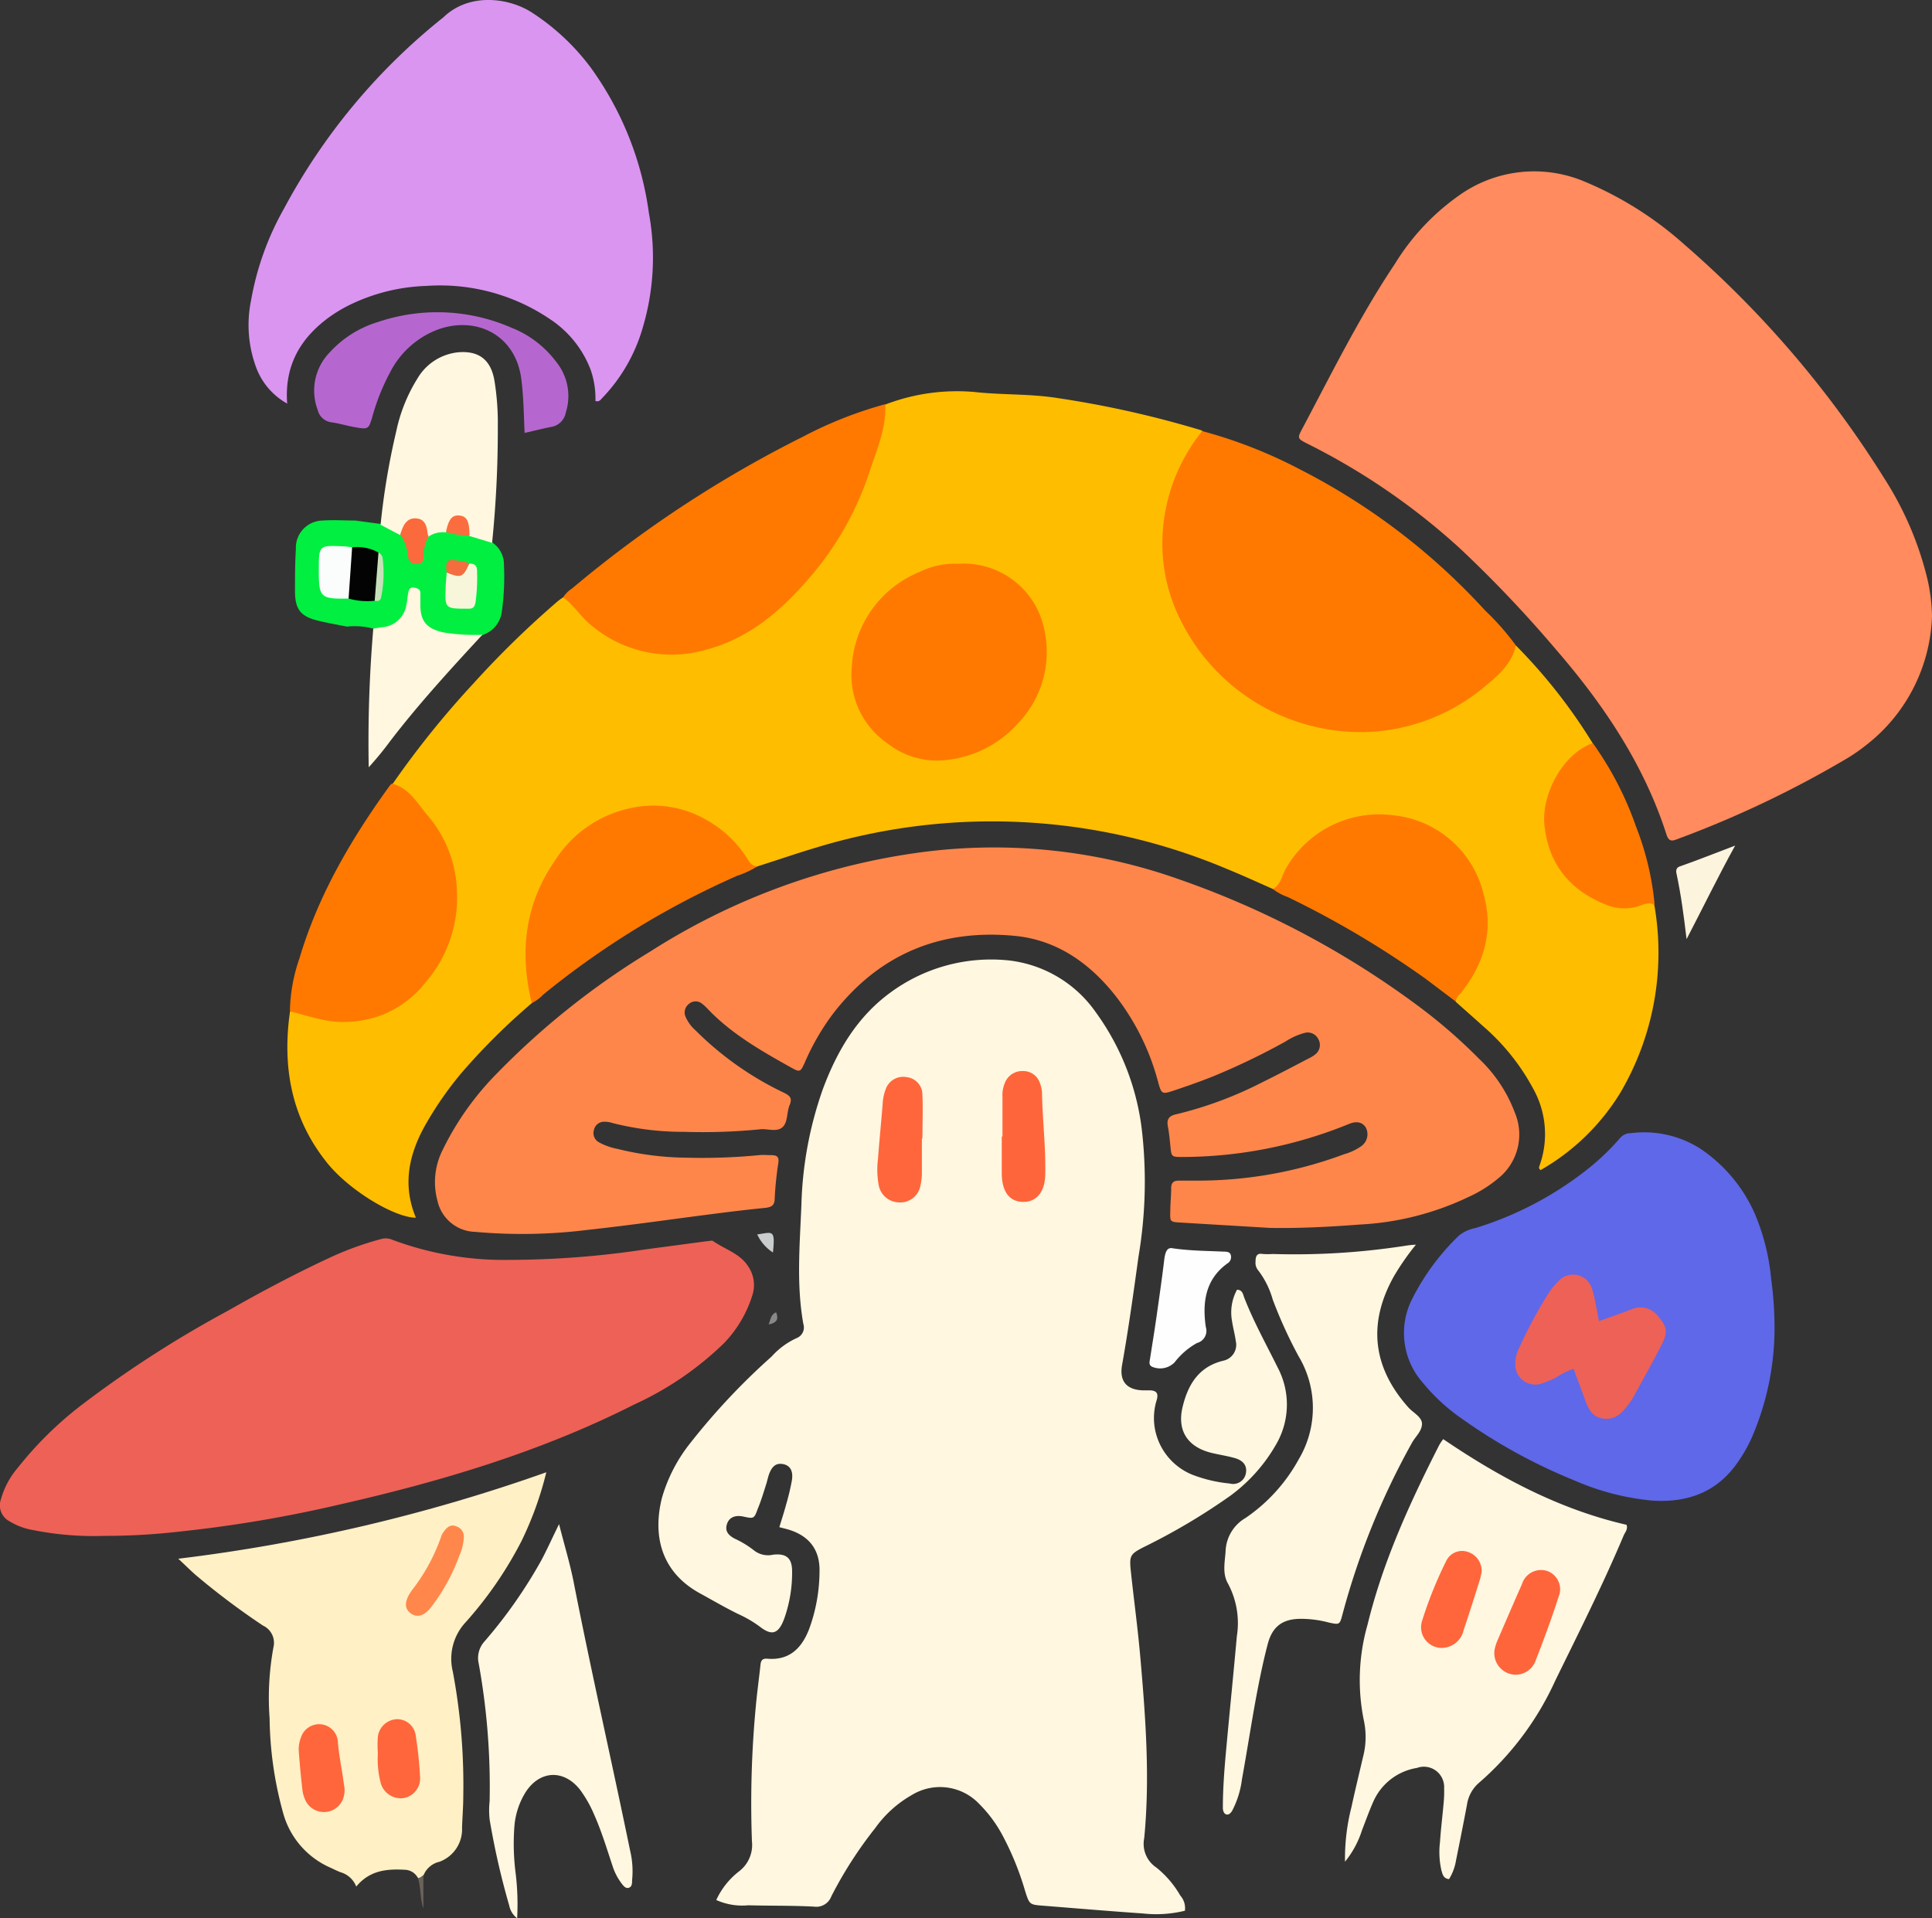 <svg xmlns="http://www.w3.org/2000/svg" viewBox="0 0 219.86 218.31"><rect x="0" y="0" width="219.86" height="218.31" fill="#333333" stroke="none"/><defs><style>.cls-1{fill:#00ef40;}.cls-2{fill:#fff7e0;}.cls-3{fill:#ffbd00;}.cls-4{fill:#ff8b5e;}.cls-5{fill:#ff864b;}.cls-6{fill:#ee6156;}.cls-7{fill:#da95f0;}.cls-8{fill:#5f68e8;}.cls-9{fill:#ff7900;}.cls-10{fill:#fff0c5;}.cls-11{fill:#b567cf;}.cls-12{fill:#fefefe;}.cls-13{fill:#fcf4dd;}.cls-14{fill:#cacdcd;}.cls-15{fill:#6a625b;}.cls-16{fill:#878989;}.cls-17{fill:#fafdfb;}.cls-18{fill:#020302;}.cls-19{fill:#f8f6da;}.cls-20{fill:#fb6a3c;}.cls-21{fill:#fb6d3f;}.cls-22{fill:#c6e1b9;}.cls-23{fill:#f36d3f;}.cls-24{fill:#ff653a;}.cls-25{fill:#ff663b;}.cls-26{fill:#ff874c;}.cls-27{fill:#ff653b;}</style></defs><g id="Layer_2" data-name="Layer 2"><g id="图层_1" data-name="图层 1"><path class="cls-1" d="M42.48,71.54a8.24,8.24,0,0,0-3-.23c-1.1-.22-2.22-.41-3.31-.68-1.94-.47-2.59-1.28-2.6-3.3,0-1.61,0-3.22.1-4.84a3.1,3.1,0,0,1,3.05-3.25c1.23-.09,2.47,0,3.7,0l3,.4a3,3,0,0,1,2.51,1.16,5.82,5.82,0,0,1,1,2.17c.09.25.21.54.53.52s.4-.31.43-.57a3.47,3.47,0,0,1,1-2.29,2.9,2.9,0,0,1,2-.43,23.51,23.51,0,0,0,2.52.36c1,.27,2,.3,2.68,1.23a3,3,0,0,1,1.26,2.51,28.94,28.94,0,0,1-.27,5.5,3.23,3.23,0,0,1-2.12,2.45c-2.05.93-4,.43-5.93-.41a2.74,2.74,0,0,1-1.45-2.38c-.06-.55.09-1.17-.36-1.7C45.22,71.65,44.83,72,42.48,71.54Z"/><path class="cls-2" d="M81.51,216.23a8.73,8.73,0,0,1,2.63-3.29,3.77,3.77,0,0,0,1.43-3.4A117.29,117.29,0,0,1,86,194.31c.14-1.61.37-3.22.54-4.83.05-.52.22-.76.8-.71,2.52.21,3.91-1.23,4.74-3.38a19.25,19.25,0,0,0,1.18-6.5c.08-2.62-1.29-4.24-3.83-4.9l-.74-.19c.27-.9.55-1.75.78-2.61a26.8,26.8,0,0,0,.64-2.68c.19-1.1-.19-1.74-1-1.89s-1.28.26-1.62,1.23c-.1.31-.17.63-.26.94-.32,1-.61,2-1,2.92-.41,1.14-.44,1.14-1.65.88-.95-.2-1.61.11-1.85.85s.07,1.25.91,1.68a11,11,0,0,1,2.2,1.35,2.58,2.58,0,0,0,2.14.46c1.5-.17,2.16.39,2.16,1.88a15.56,15.56,0,0,1-.9,5.41c-.68,1.84-1.48,1.9-2.76.91A13.4,13.4,0,0,0,84,183.68c-1.45-.71-2.85-1.53-4.27-2.31-4.6-2.48-5.45-6.73-4.4-10.91a18,18,0,0,1,3.27-6.29,76.14,76.14,0,0,1,9.21-9.79,8.62,8.62,0,0,1,2.85-2.1,1.3,1.3,0,0,0,.76-1.61c-.81-4.51-.4-9.06-.22-13.58a42.78,42.78,0,0,1,2.45-13.17c1.62-4.34,3.9-8.22,7.73-11a19.33,19.33,0,0,1,13.32-3.63,14,14,0,0,1,10,5.91,28.48,28.48,0,0,1,5.3,13.92,51.29,51.29,0,0,1-.44,13.89c-.57,4.13-1.14,8.24-1.87,12.34-.33,1.87.55,2.84,2.44,2.88l.81,0c.7.05.89.37.7,1.07a6.92,6.92,0,0,0-.23,3.2,7,7,0,0,0,4.28,5.33,16,16,0,0,0,4.25,1,1.47,1.47,0,0,0,1.84-1.16c.16-.83-.25-1.45-1.28-1.74-.88-.25-1.8-.38-2.69-.6-2.68-.68-3.88-2.54-3.23-5.22.61-2.53,1.83-4.59,4.65-5.26a1.85,1.85,0,0,0,1.4-2.24c-.1-.75-.31-1.49-.42-2.23a5.41,5.41,0,0,1,.56-3.6c.63,0,.69.54.82.89,1.08,2.77,2.53,5.37,3.83,8a9,9,0,0,1-.2,8.71,18.74,18.74,0,0,1-5.26,5.88,71.8,71.8,0,0,1-9.89,5.85c-1.4.73-1.56.94-1.4,2.53.35,3.33.81,6.65,1.1,10,.6,6.84,1.11,13.69.44,20.55a3.24,3.24,0,0,0,1.39,3.35,11.33,11.33,0,0,1,2.72,3.19,2.14,2.14,0,0,1,.52,1.72,13.7,13.7,0,0,1-4.78.31c-3.78-.26-7.55-.58-11.32-.88-1.58-.12-1.59-.12-2.09-1.7a33,33,0,0,0-2.63-6.43,15.12,15.12,0,0,0-2.62-3.49,6.14,6.14,0,0,0-7.6-1,13,13,0,0,0-4.19,3.77,46.8,46.8,0,0,0-5,7.77,1.83,1.83,0,0,1-2,1.18c-2.48-.13-5-.08-7.46-.15A7.21,7.21,0,0,1,81.51,216.23Z"/><path class="cls-3" d="M172.51,73.46a61.63,61.63,0,0,1,8.75,11.15c-.13.46-.53.65-.88.9a9.09,9.09,0,0,0-4.07,9.06c.59,4.31,3.26,6.87,7.24,8.24a5.58,5.58,0,0,0,3-.09c.59-.12,1.28-.49,1.72.32a31.45,31.45,0,0,1-3.89,21.34,25.4,25.4,0,0,1-9.06,8.78c-.28-.2-.16-.39-.1-.57a10.58,10.58,0,0,0-.7-8.61,25,25,0,0,0-5.83-7.27c-1-.91-2-1.78-3-2.68-.43-1,.49-1.55.92-2.21,2.61-4,3-8.11.81-12.39a11.06,11.06,0,0,0-9.57-6.24,11.45,11.45,0,0,0-10.77,5.31c-.39.58-.69,1.22-1.06,1.81-.26.43-.43,1-1.17.86-1.72-.76-3.44-1.55-5.18-2.26a68.7,68.7,0,0,0-46.8-2.45c-2.22.66-4.41,1.42-6.62,2.12-1.18.4-1.48-.62-2-1.26C80.21,91.87,73,90.45,67.61,94.16c-4.63,3.18-6.88,7.76-7.28,13.28a17.33,17.33,0,0,0,.31,5.32,1.52,1.52,0,0,1-.12,1.4,73.87,73.87,0,0,0-8.05,8,39.66,39.66,0,0,0-4.14,6c-1.84,3.33-2.53,6.76-1,10.42-2.41,0-7.55-3.08-10.07-6.2-4.1-5.07-5.16-10.93-4.26-17.25,1.51-.48,2.82.45,4.22.67a11.67,11.67,0,0,0,12.3-6.28c3.22-5.87,2.65-11.77-1.65-17-1-1.21-2.28-2.05-3.23-3.25A104,104,0,0,1,53.86,77.8a107,107,0,0,1,9.58-9.35,6,6,0,0,1,.65-.47c.71-.09,1.06.43,1.44.88,4.92,5.61,12,6.82,18.62,3.12a30.31,30.31,0,0,0,10.32-10.1,39.75,39.75,0,0,0,5.93-15.12,1.5,1.5,0,0,1,.34-.72,22.79,22.79,0,0,1,10.15-1.43c3.16.35,6.36.19,9.52.7A115.08,115.08,0,0,1,136.81,49a2.4,2.4,0,0,1-.66,1.61c-8.56,13-.05,29.23,14.64,31.85,7.49,1.34,14-.83,19.43-6.1C171.13,75.5,171.57,74.3,172.51,73.46Z"/><path class="cls-4" d="M219.86,70.09a19.36,19.36,0,0,1-7.59,14.78,19.67,19.67,0,0,1-2,1.39A118.69,118.69,0,0,1,191,95.45c-.6.23-1.06.44-1.35-.46-2.57-8-7.18-14.84-12.64-21.14a140.45,140.45,0,0,0-10.83-11.4,75.94,75.94,0,0,0-17.31-11.91c-1.23-.62-1.26-.65-.68-1.74,3.37-6.35,6.55-12.8,10.56-18.79A26.35,26.35,0,0,1,166,22.27a14.71,14.71,0,0,1,14.19-1.66,40.22,40.22,0,0,1,11.48,7.21,117.82,117.82,0,0,1,22.78,26.65,37.5,37.5,0,0,1,4.85,11.27A20.38,20.38,0,0,1,219.86,70.09Z"/><path class="cls-5" d="M144.5,139.74l-10.2-.61c-1.16-.07-1.16-.09-1.12-1.33,0-.86.1-1.73.1-2.59,0-.64.31-.86.9-.85s1.3,0,1.95,0a47.56,47.56,0,0,0,16.82-3,6.33,6.33,0,0,0,1.9-.88,1.66,1.66,0,0,0,.59-2.14c-.39-.65-1.08-.8-2-.4a50.38,50.38,0,0,1-18.81,3.73c-1.33,0-1.32,0-1.44-1.25-.08-.76-.15-1.51-.29-2.25s.09-1.17.91-1.35a43.89,43.89,0,0,0,9.85-3.66c1.8-.88,3.56-1.82,5.34-2.74a3.4,3.4,0,0,0,.68-.43,1.35,1.35,0,0,0,.33-1.76,1.34,1.34,0,0,0-1.51-.69,7.58,7.58,0,0,0-2.23,1,78.46,78.46,0,0,1-8.33,4c-1.41.56-2.84,1.06-4.27,1.54s-1.49.47-1.88-.95a27.25,27.25,0,0,0-4.76-9.69c-2.94-3.77-6.69-6.45-11.5-6.93-8.39-.82-15.4,2-20.66,8.76a27.14,27.14,0,0,0-3.26,5.59c-.52,1.16-.56,1.2-1.6.62-3.4-1.9-6.79-3.83-9.51-6.7a5,5,0,0,0-.59-.54,1.15,1.15,0,0,0-1.5,0,1.23,1.23,0,0,0-.4,1.46,4.4,4.4,0,0,0,1.14,1.56,36.26,36.26,0,0,0,10,7.07c.69.34,1.06.6.71,1.43s-.18,2-.85,2.55-1.67.11-2.52.21a66.54,66.54,0,0,1-8.59.29,32.72,32.72,0,0,1-8.18-1,2.86,2.86,0,0,0-.95-.15,1.18,1.18,0,0,0-1.18.93,1.2,1.2,0,0,0,.55,1.4,7.14,7.14,0,0,0,2.13.76,33.68,33.68,0,0,0,7.86,1,67.17,67.17,0,0,0,8.27-.29c.42-.05.86,0,1.29,0,.67,0,1,.12.88.91a39,39,0,0,0-.41,4c0,.76-.31,1-1.05,1.09-1.88.18-3.76.41-5.64.65-4.87.62-9.74,1.33-14.63,1.86a60.1,60.1,0,0,1-12.79.22,4.51,4.51,0,0,1-4.27-3.55,8.09,8.09,0,0,1,.55-5.68,32.84,32.84,0,0,1,6.25-8.83,88.09,88.09,0,0,1,17.48-13.88A75.88,75.88,0,0,1,104.77,97a63,63,0,0,1,29.41,3.07,101.57,101.57,0,0,1,27,14.26,60.23,60.23,0,0,1,7.11,6.14,16.3,16.3,0,0,1,4.1,6.16,6.4,6.4,0,0,1-1.54,7.17,14.62,14.62,0,0,1-3.65,2.38,32.48,32.48,0,0,1-12.48,3.18C151.32,139.62,147.91,139.8,144.5,139.74Z"/><path class="cls-6" d="M11.82,174.79a35.19,35.19,0,0,1-8-.65,7.59,7.59,0,0,1-2.72-1,2.05,2.05,0,0,1-1-2.5A9.38,9.38,0,0,1,2,167.07a41.18,41.18,0,0,1,7.38-7.25,126.67,126.67,0,0,1,16.48-10.61c3.76-2.14,7.57-4.17,11.49-6A35.67,35.67,0,0,1,43.4,141a1.87,1.87,0,0,1,1.24.09A36.35,36.35,0,0,0,58,143.38a104.46,104.46,0,0,0,15.5-1.2l6.9-.92c.27,0,.61-.14.78,0,1.32.92,3,1.39,3.92,2.8a3.75,3.75,0,0,1,.5,3.4,13.71,13.71,0,0,1-3.19,5.38,36.17,36.17,0,0,1-10.24,7c-10.64,5.39-22,8.76-33.52,11.38a147.77,147.77,0,0,1-18.2,3.08A74.84,74.84,0,0,1,11.82,174.79Z"/><path class="cls-7" d="M67.76,45.64a10,10,0,0,0-.55-3.57,12,12,0,0,0-4.59-5.73,22.31,22.31,0,0,0-14.13-3.8A21.4,21.4,0,0,0,40,34.6a16.27,16.27,0,0,0-2.64,1.57c-3.21,2.38-5,5.46-4.68,9.76A7.83,7.83,0,0,1,29.22,42a13.89,13.89,0,0,1-.65-7.81,32.6,32.6,0,0,1,3.76-10.47A70,70,0,0,1,50,2.34c.17-.14.34-.26.5-.41C53.5-.91,58-.21,60.52,1.42A25.88,25.88,0,0,1,67.23,7.7a36.53,36.53,0,0,1,6.61,16.53,27.9,27.9,0,0,1-.68,13,19.18,19.18,0,0,1-4.63,8.07C68.35,45.48,68.21,45.76,67.76,45.64Z"/><path class="cls-8" d="M201.94,151.11a31.36,31.36,0,0,1-2.57,12.45,16.73,16.73,0,0,1-1.88,3.22c-2.35,3.15-5.61,4.23-9.4,4a28.63,28.63,0,0,1-8.9-2.29,62.81,62.81,0,0,1-12.78-7,21.78,21.78,0,0,1-4.52-4.16,8.54,8.54,0,0,1-1.16-9.56,26.57,26.57,0,0,1,5.28-7.14,4.2,4.2,0,0,1,1.89-.87,39,39,0,0,0,13.33-7.16,27.42,27.42,0,0,0,3.12-3.07,1.57,1.57,0,0,1,1.24-.57,11.88,11.88,0,0,1,7.9,1.76,17.32,17.32,0,0,1,6.18,7.35,24.75,24.75,0,0,1,1.89,7.52A40.3,40.3,0,0,1,201.94,151.11Z"/><path class="cls-9" d="M172.51,73.46c-.49,2.16-2.12,3.5-3.68,4.79a22.25,22.25,0,0,1-12.23,5,22.89,22.89,0,0,1-22.24-12.65,19.41,19.41,0,0,1-2.07-9.54,20.42,20.42,0,0,1,4.52-12A54,54,0,0,1,147.9,53.4,74.19,74.19,0,0,1,169,69.47,29.5,29.5,0,0,1,172.51,73.46Z"/><path class="cls-10" d="M47.56,213.72a1.74,1.74,0,0,0-1.44-.93c-2-.11-4,0-5.58,1.91a2.72,2.72,0,0,0-1.78-1.63c-.4-.15-.79-.35-1.18-.53a9.54,9.54,0,0,1-5.3-6,42,42,0,0,1-1.6-11,31.73,31.73,0,0,1,.44-8.08A2.16,2.16,0,0,0,29.93,185a83.69,83.69,0,0,1-7.64-5.74c-.6-.52-1.16-1.09-2-1.87a195.42,195.42,0,0,0,41.88-9.84,38.73,38.73,0,0,1-2.84,7.86A44,44,0,0,1,53,184.61a6.1,6.1,0,0,0-1.47,5.63,69.57,69.57,0,0,1,1.19,14.19c0,1.19-.1,2.37-.14,3.56A3.93,3.93,0,0,1,50,211.88a2.55,2.55,0,0,0-1.79,1.51C48,213.58,47.93,213.92,47.56,213.72Z"/><path class="cls-2" d="M153.06,211.87a23.74,23.74,0,0,1,.74-6.24c.41-1.9.87-3.78,1.31-5.67a9,9,0,0,0,.09-4.19,22.93,22.93,0,0,1,.43-10.89c1.75-7.18,4.81-13.85,8.14-20.4a5,5,0,0,1,.47-.7c6.46,4.39,13.24,8,20.86,9.75.18.52-.18.86-.33,1.22-2.37,5.63-5.12,11.07-7.8,16.55a33.94,33.94,0,0,1-8.66,11.59,4.06,4.06,0,0,0-1.37,2.5c-.4,2.12-.82,4.23-1.25,6.35a5.81,5.81,0,0,1-.79,2.11c-.66-.06-.74-.57-.87-1a9.43,9.43,0,0,1-.16-3.22c.1-1.51.29-3,.42-4.51a12.58,12.58,0,0,0,.05-1.62,2.31,2.31,0,0,0-3.1-2.3,6.57,6.57,0,0,0-5,3.93c-.44,1-.84,2.11-1.25,3.17A10.83,10.83,0,0,1,153.06,211.87Z"/><path class="cls-2" d="M161.13,141.65a28.88,28.88,0,0,0-2.5,3.59c-3,5.36-2.43,10.36,1.64,14.93.56.63,1.59,1.09,1.55,1.92s-.75,1.4-1.14,2.11a85.25,85.25,0,0,0-7.89,19.46c-.33,1.26-.34,1.25-1.54,1a12.34,12.34,0,0,0-3.2-.43c-2.07,0-3.25.85-3.78,2.86s-.93,4-1.31,6c-.58,3.14-1.06,6.29-1.63,9.42a10.5,10.5,0,0,1-1.1,3.54c-.14.23-.33.49-.63.45s-.44-.42-.44-.74c0-2.38.2-4.75.42-7.11.38-4.14.8-8.28,1.17-12.42a9.55,9.55,0,0,0-1-6c-.66-1.13-.37-2.42-.28-3.65a4.56,4.56,0,0,1,2.26-3.82,19.25,19.25,0,0,0,6.05-6.66,11.44,11.44,0,0,0,0-11.75,51.62,51.62,0,0,1-2.95-6.47,9.8,9.8,0,0,0-1.65-3.31,1.34,1.34,0,0,1-.3-1c0-.55.12-1,.82-.86a8.64,8.64,0,0,0,1.14,0,82.1,82.1,0,0,0,15.18-.95A11,11,0,0,1,161.13,141.65Z"/><path class="cls-9" d="M100.74,46c.14,2.77-1,5.26-1.82,7.79A35.31,35.31,0,0,1,92.59,65.2c-3.35,4-7.16,7.47-12.46,8.8A14.15,14.15,0,0,1,67.4,71.26c-1.27-1-2.06-2.35-3.31-3.28a3.31,3.31,0,0,1,1-1A133.63,133.63,0,0,1,91.43,49.67,46.22,46.22,0,0,1,100.74,46Z"/><path class="cls-2" d="M58.85,218.31a2.42,2.42,0,0,1-.9-1.45,86.62,86.62,0,0,1-2.23-9.79,9.86,9.86,0,0,1,0-2.1,78.8,78.8,0,0,0-1.24-15.64,2.79,2.79,0,0,1,.64-2.51,54.84,54.84,0,0,0,6.5-9.28c.65-1.23,1.22-2.5,2-4.09.62,2.45,1.27,4.57,1.69,6.74,2,10.18,4.31,20.28,6.4,30.43a10.12,10.12,0,0,1,.22,3.38c0,.32,0,.72-.38.84s-.65-.28-.87-.57a6.69,6.69,0,0,1-1-2c-.65-1.95-1.24-3.91-2.08-5.79a13.69,13.69,0,0,0-1.6-2.81c-1.84-2.33-4.57-2.21-6.18.28a8.63,8.63,0,0,0-1.29,4,26.31,26.31,0,0,0,.12,5A29.18,29.18,0,0,1,58.85,218.31Z"/><path class="cls-9" d="M44.61,89.18c1.94.5,2.86,2.19,4,3.56A13.85,13.85,0,0,1,52,101.47a14.72,14.72,0,0,1-3.53,10.28,11.85,11.85,0,0,1-4.68,3.63,12.29,12.29,0,0,1-6.28.82c-1.56-.25-3-.73-4.52-1.11a19.22,19.22,0,0,1,1.08-6c2.15-7.24,5.91-13.64,10.3-19.7A.83.83,0,0,1,44.61,89.18Z"/><path class="cls-9" d="M144.85,101.17c.9-.48,1-1.48,1.44-2.25a12.22,12.22,0,0,1,12.24-6.14,11.79,11.79,0,0,1,10.34,9.14c1.11,4.08,0,7.75-2.55,11-.26.34-.65.59-.63,1.08l-3.47-2.62a107.24,107.24,0,0,0-15.69-9.3A5.8,5.8,0,0,1,144.85,101.17Z"/><path class="cls-9" d="M60.52,114.16c-1.43-5.78-.79-11.27,2.62-16.2a13.49,13.49,0,0,1,8.66-6,12,12,0,0,1,8.43,1.26A12.93,12.93,0,0,1,85,97.65c.3.48.57.93,1.21.93a10.1,10.1,0,0,1-2.33,1.09,96.4,96.4,0,0,0-22.1,13.55A4.65,4.65,0,0,1,60.52,114.16Z"/><path class="cls-2" d="M56,61.78,53.43,61s-.09-.07-.11-.11c-1.08-2.31-1.19-2-2.57-.3a2.9,2.9,0,0,0-2,.49c-.05,0-.12,0-.15,0-1.38-1.71-1.38-1.71-3.07-.19l-2.22-1.17A81.75,81.75,0,0,1,45.09,49.1a18.5,18.5,0,0,1,2.4-6,6.09,6.09,0,0,1,4.58-3c2.42-.23,3.8.84,4.2,3.24a29.78,29.78,0,0,1,.38,5.17A127.57,127.57,0,0,1,56,61.78Z"/><path class="cls-11" d="M59.7,49.27c-.1-2.21-.12-4.2-.38-6.18-.69-5.15-5.38-7.24-9.77-5.48a10.09,10.09,0,0,0-5.14,4.73,24.4,24.4,0,0,0-2,4.95c-.46,1.6-.46,1.61-2.16,1.3-.84-.15-1.68-.41-2.53-.53a1.84,1.84,0,0,1-1.57-1.42,6.21,6.21,0,0,1,1.32-6.48A12.18,12.18,0,0,1,43,36.65a21.07,21.07,0,0,1,15.19.64,11.76,11.76,0,0,1,5.19,4,6.16,6.16,0,0,1,1,5.68,2,2,0,0,1-1.62,1.61C61.82,48.76,60.88,49,59.7,49.27Z"/><path class="cls-9" d="M188.3,103c-.71-.44-1.37,0-2,.18a5.37,5.37,0,0,1-3.32-.14c-4.26-1.62-6.78-4.63-7.23-9.21-.32-3.36,2-8,5.51-9.26a37.5,37.5,0,0,1,4.93,9.53A32.46,32.46,0,0,1,188.3,103Z"/><path class="cls-2" d="M42.48,71.54l1-.16a3,3,0,0,0,2.76-2.51c.11-.46.13-1,.22-1.43.06-.32.21-.64.63-.57s.75.16.75.67,0,.86,0,1.29c0,1.89.72,2.69,2.56,3.13a21.82,21.82,0,0,0,4.49.28c-3.62,3.92-7.22,7.84-10.47,12.08a37.2,37.2,0,0,1-2.46,3A152.81,152.81,0,0,1,42.48,71.54Z"/><path class="cls-12" d="M133.51,142.07c2.05.29,3.88.28,5.71.37.31,0,.72,0,.83.35a.84.84,0,0,1-.38,1c-2.52,1.82-2.85,4.46-2.45,7.23a1.43,1.43,0,0,1-1,1.82,8.27,8.27,0,0,0-2.55,2.2,2.31,2.31,0,0,1-2.57.5c-.38-.2-.29-.52-.24-.83.25-1.6.51-3.19.74-4.79.32-2.24.64-4.48.91-6.72C132.64,142.37,132.86,141.91,133.51,142.07Z"/><path class="cls-13" d="M191.93,106.88c-.3-2.55-.62-5-1.15-7.49-.08-.35,0-.65.36-.78,2.11-.74,4.18-1.57,6.32-2.38C195.51,99.76,193.78,103.33,191.93,106.88Z"/><path class="cls-14" d="M86.17,140.48c1.72-.22,2.08-.67,1.79,2.06A4.93,4.93,0,0,1,86.17,140.48Z"/><path class="cls-15" d="M47.56,213.72c.27,0,.43-.19.62-.33v3.83C47.79,216.07,47.91,214.86,47.56,213.72Z"/><path class="cls-16" d="M87.47,150.73c.24-.59.23-1.13.85-1.39C88.63,150.11,88.43,150.54,87.47,150.73Z"/><path class="cls-17" d="M39.67,68.12c-3.21.06-3.39-.11-3.39-3.2,0-2.88,0-2.88,2.83-2.74.32,0,.64.08,1,.11A7.62,7.62,0,0,1,39.67,68.12Z"/><path class="cls-18" d="M39.67,68.12c.13-1.94.27-3.88.4-5.83a5,5,0,0,1,3,.59,9,9,0,0,1-.43,5.49A7.86,7.86,0,0,1,39.67,68.12Z"/><path class="cls-19" d="M53.39,64.16c.61-.06.91.22.9.83a20.83,20.83,0,0,1-.17,3.53c-.09.53-.28.78-.81.75h-.48c-2.07,0-2.21-.13-2.12-2.16,0-.64.08-1.28.12-1.93C51.75,65,52.72,65,53.39,64.16Z"/><path class="cls-20" d="M45.55,60.8c.06-.15.1-.3.16-.45.29-.8.74-1.45,1.71-1.35s1.16.91,1.24,1.74a1.72,1.72,0,0,0,.11.29,4.76,4.76,0,0,0-.57,2c0,.5.1,1.13-.75,1.15s-1-.52-1.05-1.13A5.46,5.46,0,0,0,45.55,60.8Z"/><path class="cls-21" d="M50.75,60.54c.3-1.45.7-1.95,1.53-1.87s1.14.61,1.15,2.28A8.72,8.72,0,0,1,50.75,60.54Z"/><path class="cls-22" d="M42.64,68.37c.14-1.83.29-3.66.43-5.49a.83.83,0,0,1,.47.61A13.75,13.75,0,0,1,43.37,68C43.28,68.38,43,68.45,42.64,68.37Z"/><path class="cls-23" d="M53.39,64.16c-.68,1.55-.93,1.66-2.56,1-.2-1.65.24-1.49,1.49-1.33A2.14,2.14,0,0,1,53.39,64.16Z"/><path class="cls-24" d="M114.08,129.34c0-1.5,0-3,0-4.52a3.52,3.52,0,0,1,.27-1.57,2.1,2.1,0,0,1,2-1.36,2,2,0,0,1,2,1.39,3.43,3.43,0,0,1,.23,1.09c.05,3.07.43,6.12.37,9.2,0,2.05-1,3.26-2.57,3.21s-2.36-1.22-2.38-3.24c0-1.4,0-2.8,0-4.2Z"/><path class="cls-25" d="M104.91,129.53c0,1.29,0,2.59,0,3.88a6.2,6.2,0,0,1-.15,1.43,2.32,2.32,0,0,1-2.38,2,2.4,2.4,0,0,1-2.39-2,9.76,9.76,0,0,1-.07-3c.15-2.1.37-4.18.53-6.27a5.24,5.24,0,0,1,.33-1.58,2.11,2.11,0,0,1,2.43-1.4,2,2,0,0,1,1.76,2c.07,1.66,0,3.33,0,5Z"/><path class="cls-9" d="M109.1,64.16a9.34,9.34,0,0,1,9.71,7.35,11.71,11.71,0,0,1-2.93,10.77,12.7,12.7,0,0,1-8.16,4.21,9.1,9.1,0,0,1-6.7-1.87,9.47,9.47,0,0,1-4.09-8.7,12.4,12.4,0,0,1,7.76-10.85A9.05,9.05,0,0,1,109.1,64.16Z"/><path class="cls-6" d="M179.07,155.77a9.74,9.74,0,0,0-2,1,11.41,11.41,0,0,1-1.79.73,2.27,2.27,0,0,1-2.84-2.27,4,4,0,0,1,.46-1.87,51.62,51.62,0,0,1,3.29-6.13,8.19,8.19,0,0,1,1.11-1.38,2.25,2.25,0,0,1,3.88.85,12.12,12.12,0,0,1,.41,1.73c.12.57.22,1.15.37,1.92,1.27-.45,2.47-.87,3.64-1.32a2.51,2.51,0,0,1,3.06.73c1,1.16,1.19,1.77.46,3.21-1,2-2.14,4-3.23,6a6.34,6.34,0,0,1-.54.81c-.72,1-1.55,1.86-2.92,1.66s-1.75-1.29-2.14-2.38S179.49,156.94,179.07,155.77Z"/><path class="cls-25" d="M34,199.32a3.74,3.74,0,0,1,.25-1.59,2.17,2.17,0,0,1,2.25-1.5,2.14,2.14,0,0,1,1.94,1.88c.12,1.67.49,3.3.7,5a2.75,2.75,0,0,1-.23,1.89,2.33,2.33,0,0,1-4.25-.35,3.68,3.68,0,0,1-.26-1.1C34.23,202.12,34.11,200.72,34,199.32Z"/><path class="cls-25" d="M43,199.58a13.8,13.8,0,0,1,0-1.93,2.28,2.28,0,0,1,2.19-2,2.13,2.13,0,0,1,2.12,1.87,45.58,45.58,0,0,1,.5,4.81,2.27,2.27,0,0,1-1.88,2.3A2.37,2.37,0,0,1,43.35,203,10.59,10.59,0,0,1,43,199.58Z"/><path class="cls-26" d="M52.78,175a5.9,5.9,0,0,1-.52,2.08,21.89,21.89,0,0,1-3.09,5.68c-.83,1.15-1.7,1.39-2.44.84s-.71-1.39.1-2.56A21.45,21.45,0,0,0,50.16,175a2,2,0,0,1,.27-.59c.36-.51.79-1,1.48-.71A1.22,1.22,0,0,1,52.78,175Z"/><path class="cls-27" d="M172.47,190.59a2.46,2.46,0,0,1-2.39-2.84,5.21,5.21,0,0,1,.34-1.08c.92-2.13,1.84-4.27,2.78-6.39a2.27,2.27,0,0,1,2.85-1.5,2.2,2.2,0,0,1,1.32,2.93c-.79,2.46-1.69,4.9-2.63,7.31A2.42,2.42,0,0,1,172.47,190.59Z"/><path class="cls-25" d="M168.6,178.94a7.92,7.92,0,0,1-.18.8c-.61,1.95-1.23,3.9-1.88,5.84a2.54,2.54,0,0,1-1.83,1.87,2.35,2.35,0,0,1-2.89-2.95,46.43,46.43,0,0,1,2.77-6.88,2,2,0,0,1,2.46-1A2.24,2.24,0,0,1,168.6,178.94Z"/></g></g></svg>